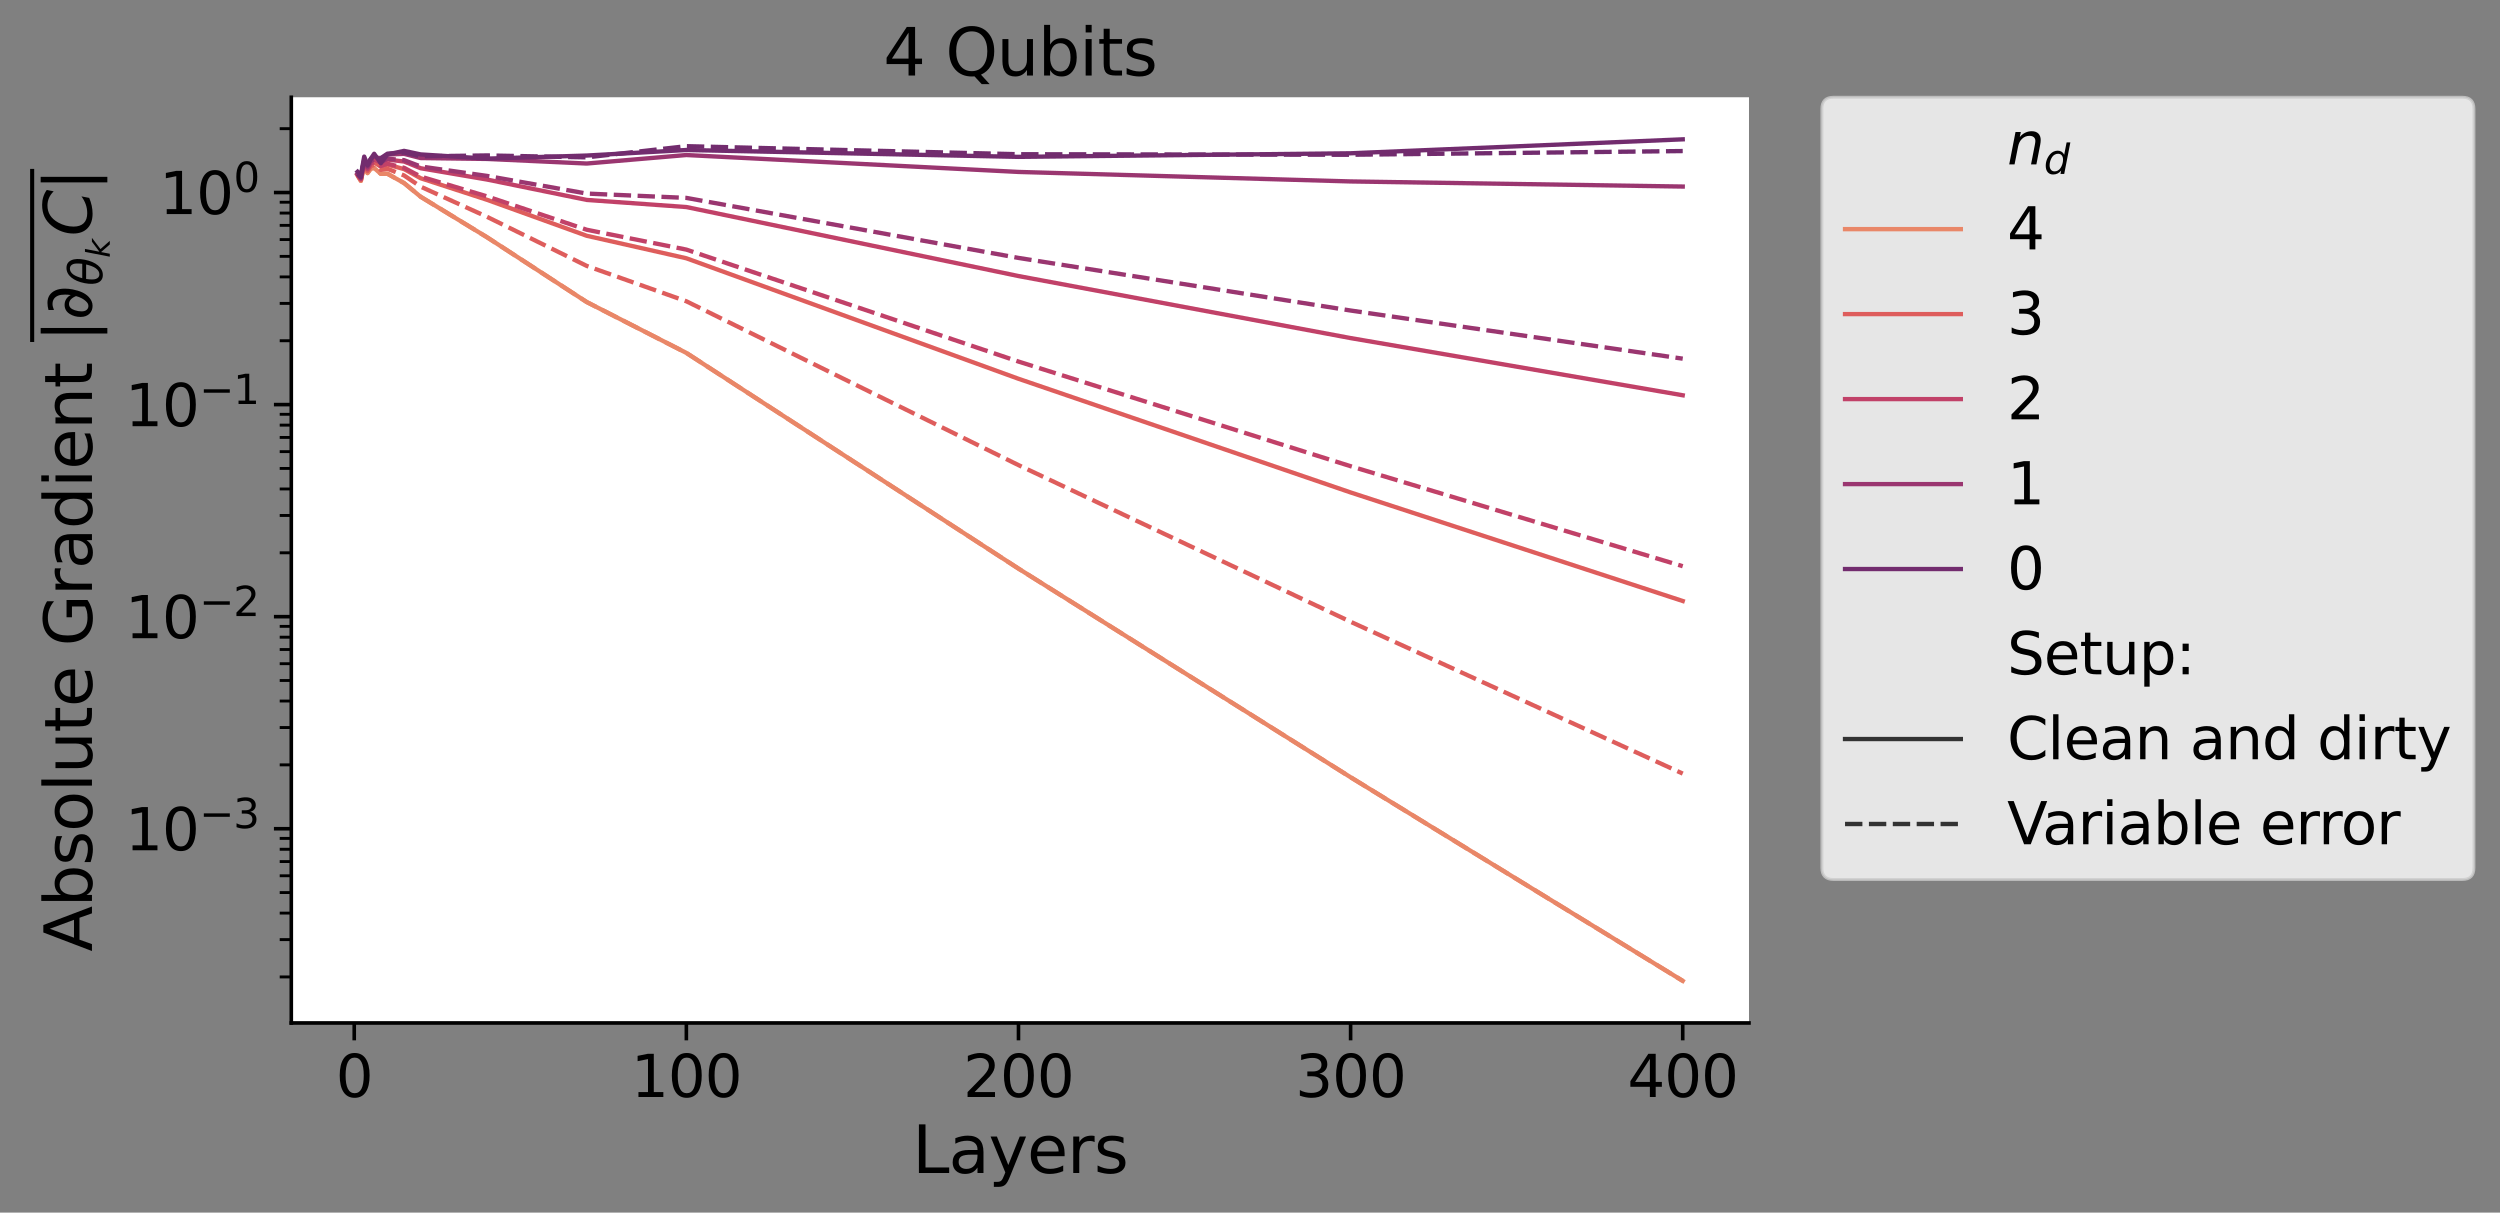 <?xml version="1.0" encoding="utf-8" standalone="no"?>
<!DOCTYPE svg PUBLIC "-//W3C//DTD SVG 1.1//EN"
  "http://www.w3.org/Graphics/SVG/1.1/DTD/svg11.dtd">
<svg height="335.103pt" version="1.1" viewBox="0 0 690.878 335.103" width="690.878pt" xmlns="http://www.w3.org/2000/svg" xmlns:xlink="http://www.w3.org/1999/xlink">
 <rect x="0" y="0" width="690.878" height="335.103" fill="#808080" stroke="none"/>
 <defs>
  <style type="text/css">*{stroke-linecap:butt;stroke-linejoin:round;}</style>
 </defs>
 <g id="figure_1">
  <g id="patch_1">
   <path d="M 0 335.103 
L 690.878 335.103 
L 690.878 0 
L 0 0 
z
" style="fill:none;"/>
  </g>
  <g id="axes_1">
   <g id="patch_2">
    <path d="M 80.5 282.697 
L 483.334 282.697 
L 483.334 26.877 
L 80.5 26.877 
z
" style="fill:#ffffff;"/>
   </g>
   <g id="matplotlib.axis_1">
    <g id="xtick_1">
     <g id="line2d_1">
      <defs>
       <path d="M 0 0 
L 0 4.8 
" id="m574ee5a15c" style="stroke:#000000;"/>
      </defs>
      <g>
       <use style="stroke:#000000;" x="97.893" xlink:href="#m574ee5a15c" y="282.697"/>
      </g>
     </g>
     <g id="text_1">
      <!-- 0 -->
      <g transform="translate(92.803 303.155)scale(0.16 -0.16)">
       <defs>
        <path d="M 2034 4250 
Q 1547 4250 1301 3770 
Q 1056 3291 1056 2328 
Q 1056 1369 1301 889 
Q 1547 409 2034 409 
Q 2525 409 2770 889 
Q 3016 1369 3016 2328 
Q 3016 3291 2770 3770 
Q 2525 4250 2034 4250 
z
M 2034 4750 
Q 2819 4750 3233 4129 
Q 3647 3509 3647 2328 
Q 3647 1150 3233 529 
Q 2819 -91 2034 -91 
Q 1250 -91 836 529 
Q 422 1150 422 2328 
Q 422 3509 836 4129 
Q 1250 4750 2034 4750 
z
" id="DejaVuSans-30" transform="scale(0.016)"/>
       </defs>
       <use xlink:href="#DejaVuSans-30"/>
      </g>
     </g>
    </g>
    <g id="xtick_2">
     <g id="line2d_2">
      <g>
       <use style="stroke:#000000;" x="189.675" xlink:href="#m574ee5a15c" y="282.697"/>
      </g>
     </g>
     <g id="text_2">
      <!-- 100 -->
      <g transform="translate(174.405 303.155)scale(0.16 -0.16)">
       <defs>
        <path d="M 794 531 
L 1825 531 
L 1825 4091 
L 703 3866 
L 703 4441 
L 1819 4666 
L 2450 4666 
L 2450 531 
L 3481 531 
L 3481 0 
L 794 0 
L 794 531 
z
" id="DejaVuSans-31" transform="scale(0.016)"/>
       </defs>
       <use xlink:href="#DejaVuSans-31"/>
       <use x="63.623" xlink:href="#DejaVuSans-30"/>
       <use x="127.246" xlink:href="#DejaVuSans-30"/>
      </g>
     </g>
    </g>
    <g id="xtick_3">
     <g id="line2d_3">
      <g>
       <use style="stroke:#000000;" x="281.458" xlink:href="#m574ee5a15c" y="282.697"/>
      </g>
     </g>
     <g id="text_3">
      <!-- 200 -->
      <g transform="translate(266.188 303.155)scale(0.16 -0.16)">
       <defs>
        <path d="M 1228 531 
L 3431 531 
L 3431 0 
L 469 0 
L 469 531 
Q 828 903 1448 1529 
Q 2069 2156 2228 2338 
Q 2531 2678 2651 2914 
Q 2772 3150 2772 3378 
Q 2772 3750 2511 3984 
Q 2250 4219 1831 4219 
Q 1534 4219 1204 4116 
Q 875 4013 500 3803 
L 500 4441 
Q 881 4594 1212 4672 
Q 1544 4750 1819 4750 
Q 2544 4750 2975 4387 
Q 3406 4025 3406 3419 
Q 3406 3131 3298 2873 
Q 3191 2616 2906 2266 
Q 2828 2175 2409 1742 
Q 1991 1309 1228 531 
z
" id="DejaVuSans-32" transform="scale(0.016)"/>
       </defs>
       <use xlink:href="#DejaVuSans-32"/>
       <use x="63.623" xlink:href="#DejaVuSans-30"/>
       <use x="127.246" xlink:href="#DejaVuSans-30"/>
      </g>
     </g>
    </g>
    <g id="xtick_4">
     <g id="line2d_4">
      <g>
       <use style="stroke:#000000;" x="373.241" xlink:href="#m574ee5a15c" y="282.697"/>
      </g>
     </g>
     <g id="text_4">
      <!-- 300 -->
      <g transform="translate(357.971 303.155)scale(0.16 -0.16)">
       <defs>
        <path d="M 2597 2516 
Q 3050 2419 3304 2112 
Q 3559 1806 3559 1356 
Q 3559 666 3084 287 
Q 2609 -91 1734 -91 
Q 1441 -91 1130 -33 
Q 819 25 488 141 
L 488 750 
Q 750 597 1062 519 
Q 1375 441 1716 441 
Q 2309 441 2620 675 
Q 2931 909 2931 1356 
Q 2931 1769 2642 2001 
Q 2353 2234 1838 2234 
L 1294 2234 
L 1294 2753 
L 1863 2753 
Q 2328 2753 2575 2939 
Q 2822 3125 2822 3475 
Q 2822 3834 2567 4026 
Q 2313 4219 1838 4219 
Q 1578 4219 1281 4162 
Q 984 4106 628 3988 
L 628 4550 
Q 988 4650 1302 4700 
Q 1616 4750 1894 4750 
Q 2613 4750 3031 4423 
Q 3450 4097 3450 3541 
Q 3450 3153 3228 2886 
Q 3006 2619 2597 2516 
z
" id="DejaVuSans-33" transform="scale(0.016)"/>
       </defs>
       <use xlink:href="#DejaVuSans-33"/>
       <use x="63.623" xlink:href="#DejaVuSans-30"/>
       <use x="127.246" xlink:href="#DejaVuSans-30"/>
      </g>
     </g>
    </g>
    <g id="xtick_5">
     <g id="line2d_5">
      <g>
       <use style="stroke:#000000;" x="465.023" xlink:href="#m574ee5a15c" y="282.697"/>
      </g>
     </g>
     <g id="text_5">
      <!-- 400 -->
      <g transform="translate(449.753 303.155)scale(0.16 -0.16)">
       <defs>
        <path d="M 2419 4116 
L 825 1625 
L 2419 1625 
L 2419 4116 
z
M 2253 4666 
L 3047 4666 
L 3047 1625 
L 3713 1625 
L 3713 1100 
L 3047 1100 
L 3047 0 
L 2419 0 
L 2419 1100 
L 313 1100 
L 313 1709 
L 2253 4666 
z
" id="DejaVuSans-34" transform="scale(0.016)"/>
       </defs>
       <use xlink:href="#DejaVuSans-34"/>
       <use x="63.623" xlink:href="#DejaVuSans-30"/>
       <use x="127.246" xlink:href="#DejaVuSans-30"/>
      </g>
     </g>
    </g>
    <g id="text_6">
     <!-- Layers -->
     <g transform="translate(252.134 324.159)scale(0.18 -0.18)">
      <defs>
       <path d="M 628 4666 
L 1259 4666 
L 1259 531 
L 3531 531 
L 3531 0 
L 628 0 
L 628 4666 
z
" id="DejaVuSans-4c" transform="scale(0.016)"/>
       <path d="M 2194 1759 
Q 1497 1759 1228 1600 
Q 959 1441 959 1056 
Q 959 750 1161 570 
Q 1363 391 1709 391 
Q 2188 391 2477 730 
Q 2766 1069 2766 1631 
L 2766 1759 
L 2194 1759 
z
M 3341 1997 
L 3341 0 
L 2766 0 
L 2766 531 
Q 2569 213 2275 61 
Q 1981 -91 1556 -91 
Q 1019 -91 701 211 
Q 384 513 384 1019 
Q 384 1609 779 1909 
Q 1175 2209 1959 2209 
L 2766 2209 
L 2766 2266 
Q 2766 2663 2505 2880 
Q 2244 3097 1772 3097 
Q 1472 3097 1187 3025 
Q 903 2953 641 2809 
L 641 3341 
Q 956 3463 1253 3523 
Q 1550 3584 1831 3584 
Q 2591 3584 2966 3190 
Q 3341 2797 3341 1997 
z
" id="DejaVuSans-61" transform="scale(0.016)"/>
       <path d="M 2059 -325 
Q 1816 -950 1584 -1140 
Q 1353 -1331 966 -1331 
L 506 -1331 
L 506 -850 
L 844 -850 
Q 1081 -850 1212 -737 
Q 1344 -625 1503 -206 
L 1606 56 
L 191 3500 
L 800 3500 
L 1894 763 
L 2988 3500 
L 3597 3500 
L 2059 -325 
z
" id="DejaVuSans-79" transform="scale(0.016)"/>
       <path d="M 3597 1894 
L 3597 1613 
L 953 1613 
Q 991 1019 1311 708 
Q 1631 397 2203 397 
Q 2534 397 2845 478 
Q 3156 559 3463 722 
L 3463 178 
Q 3153 47 2828 -22 
Q 2503 -91 2169 -91 
Q 1331 -91 842 396 
Q 353 884 353 1716 
Q 353 2575 817 3079 
Q 1281 3584 2069 3584 
Q 2775 3584 3186 3129 
Q 3597 2675 3597 1894 
z
M 3022 2063 
Q 3016 2534 2758 2815 
Q 2500 3097 2075 3097 
Q 1594 3097 1305 2825 
Q 1016 2553 972 2059 
L 3022 2063 
z
" id="DejaVuSans-65" transform="scale(0.016)"/>
       <path d="M 2631 2963 
Q 2534 3019 2420 3045 
Q 2306 3072 2169 3072 
Q 1681 3072 1420 2755 
Q 1159 2438 1159 1844 
L 1159 0 
L 581 0 
L 581 3500 
L 1159 3500 
L 1159 2956 
Q 1341 3275 1631 3429 
Q 1922 3584 2338 3584 
Q 2397 3584 2469 3576 
Q 2541 3569 2628 3553 
L 2631 2963 
z
" id="DejaVuSans-72" transform="scale(0.016)"/>
       <path d="M 2834 3397 
L 2834 2853 
Q 2591 2978 2328 3040 
Q 2066 3103 1784 3103 
Q 1356 3103 1142 2972 
Q 928 2841 928 2578 
Q 928 2378 1081 2264 
Q 1234 2150 1697 2047 
L 1894 2003 
Q 2506 1872 2764 1633 
Q 3022 1394 3022 966 
Q 3022 478 2636 193 
Q 2250 -91 1575 -91 
Q 1294 -91 989 -36 
Q 684 19 347 128 
L 347 722 
Q 666 556 975 473 
Q 1284 391 1588 391 
Q 1994 391 2212 530 
Q 2431 669 2431 922 
Q 2431 1156 2273 1281 
Q 2116 1406 1581 1522 
L 1381 1569 
Q 847 1681 609 1914 
Q 372 2147 372 2553 
Q 372 3047 722 3315 
Q 1072 3584 1716 3584 
Q 2034 3584 2315 3537 
Q 2597 3491 2834 3397 
z
" id="DejaVuSans-73" transform="scale(0.016)"/>
      </defs>
      <use xlink:href="#DejaVuSans-4c"/>
      <use x="55.713" xlink:href="#DejaVuSans-61"/>
      <use x="116.992" xlink:href="#DejaVuSans-79"/>
      <use x="176.172" xlink:href="#DejaVuSans-65"/>
      <use x="237.695" xlink:href="#DejaVuSans-72"/>
      <use x="278.809" xlink:href="#DejaVuSans-73"/>
     </g>
    </g>
   </g>
   <g id="matplotlib.axis_2">
    <g id="ytick_1">
     <g id="line2d_6">
      <defs>
       <path d="M 0 0 
L -4.8 0 
" id="mb0aed8f9c0" style="stroke:#000000;"/>
      </defs>
      <g>
       <use style="stroke:#000000;" x="80.5" xlink:href="#mb0aed8f9c0" y="229.015"/>
      </g>
     </g>
     <g id="text_7">
      <!-- $\mathdefault{10^{-3}}$ -->
      <g transform="translate(34.6 235.094)scale(0.16 -0.16)">
       <defs>
        <path d="M 678 2272 
L 4684 2272 
L 4684 1741 
L 678 1741 
L 678 2272 
z
" id="DejaVuSans-2212" transform="scale(0.016)"/>
       </defs>
       <use transform="translate(0 0.766)" xlink:href="#DejaVuSans-31"/>
       <use transform="translate(63.623 0.766)" xlink:href="#DejaVuSans-30"/>
       <use transform="translate(128.203 39.047)scale(0.7)" xlink:href="#DejaVuSans-2212"/>
       <use transform="translate(186.855 39.047)scale(0.7)" xlink:href="#DejaVuSans-33"/>
      </g>
     </g>
    </g>
    <g id="ytick_2">
     <g id="line2d_7">
      <g>
       <use style="stroke:#000000;" x="80.5" xlink:href="#mb0aed8f9c0" y="170.411"/>
      </g>
     </g>
     <g id="text_8">
      <!-- $\mathdefault{10^{-2}}$ -->
      <g transform="translate(34.6 176.49)scale(0.16 -0.16)">
       <use transform="translate(0 0.766)" xlink:href="#DejaVuSans-31"/>
       <use transform="translate(63.623 0.766)" xlink:href="#DejaVuSans-30"/>
       <use transform="translate(128.203 39.047)scale(0.7)" xlink:href="#DejaVuSans-2212"/>
       <use transform="translate(186.855 39.047)scale(0.7)" xlink:href="#DejaVuSans-32"/>
      </g>
     </g>
    </g>
    <g id="ytick_3">
     <g id="line2d_8">
      <g>
       <use style="stroke:#000000;" x="80.5" xlink:href="#mb0aed8f9c0" y="111.806"/>
      </g>
     </g>
     <g id="text_9">
      <!-- $\mathdefault{10^{-1}}$ -->
      <g transform="translate(34.6 117.885)scale(0.16 -0.16)">
       <use transform="translate(0 0.684)" xlink:href="#DejaVuSans-31"/>
       <use transform="translate(63.623 0.684)" xlink:href="#DejaVuSans-30"/>
       <use transform="translate(128.203 38.966)scale(0.7)" xlink:href="#DejaVuSans-2212"/>
       <use transform="translate(186.855 38.966)scale(0.7)" xlink:href="#DejaVuSans-31"/>
      </g>
     </g>
    </g>
    <g id="ytick_4">
     <g id="line2d_9">
      <g>
       <use style="stroke:#000000;" x="80.5" xlink:href="#mb0aed8f9c0" y="53.202"/>
      </g>
     </g>
     <g id="text_10">
      <!-- $\mathdefault{10^{0}}$ -->
      <g transform="translate(44.04 59.281)scale(0.16 -0.16)">
       <use transform="translate(0 0.766)" xlink:href="#DejaVuSans-31"/>
       <use transform="translate(63.623 0.766)" xlink:href="#DejaVuSans-30"/>
       <use transform="translate(128.203 39.047)scale(0.7)" xlink:href="#DejaVuSans-30"/>
      </g>
     </g>
    </g>
    <g id="ytick_5">
     <g id="line2d_10">
      <defs>
       <path d="M 0 0 
L -3.2 0 
" id="m03b9d17843" style="stroke:#000000;stroke-width:0.8;"/>
      </defs>
      <g>
       <use style="stroke:#000000;stroke-width:0.8;" x="80.5" xlink:href="#m03b9d17843" y="269.978"/>
      </g>
     </g>
    </g>
    <g id="ytick_6">
     <g id="line2d_11">
      <g>
       <use style="stroke:#000000;stroke-width:0.8;" x="80.5" xlink:href="#m03b9d17843" y="259.659"/>
      </g>
     </g>
    </g>
    <g id="ytick_7">
     <g id="line2d_12">
      <g>
       <use style="stroke:#000000;stroke-width:0.8;" x="80.5" xlink:href="#m03b9d17843" y="252.337"/>
      </g>
     </g>
    </g>
    <g id="ytick_8">
     <g id="line2d_13">
      <g>
       <use style="stroke:#000000;stroke-width:0.8;" x="80.5" xlink:href="#m03b9d17843" y="246.657"/>
      </g>
     </g>
    </g>
    <g id="ytick_9">
     <g id="line2d_14">
      <g>
       <use style="stroke:#000000;stroke-width:0.8;" x="80.5" xlink:href="#m03b9d17843" y="242.017"/>
      </g>
     </g>
    </g>
    <g id="ytick_10">
     <g id="line2d_15">
      <g>
       <use style="stroke:#000000;stroke-width:0.8;" x="80.5" xlink:href="#m03b9d17843" y="238.093"/>
      </g>
     </g>
    </g>
    <g id="ytick_11">
     <g id="line2d_16">
      <g>
       <use style="stroke:#000000;stroke-width:0.8;" x="80.5" xlink:href="#m03b9d17843" y="234.695"/>
      </g>
     </g>
    </g>
    <g id="ytick_12">
     <g id="line2d_17">
      <g>
       <use style="stroke:#000000;stroke-width:0.8;" x="80.5" xlink:href="#m03b9d17843" y="231.697"/>
      </g>
     </g>
    </g>
    <g id="ytick_13">
     <g id="line2d_18">
      <g>
       <use style="stroke:#000000;stroke-width:0.8;" x="80.5" xlink:href="#m03b9d17843" y="211.374"/>
      </g>
     </g>
    </g>
    <g id="ytick_14">
     <g id="line2d_19">
      <g>
       <use style="stroke:#000000;stroke-width:0.8;" x="80.5" xlink:href="#m03b9d17843" y="201.054"/>
      </g>
     </g>
    </g>
    <g id="ytick_15">
     <g id="line2d_20">
      <g>
       <use style="stroke:#000000;stroke-width:0.8;" x="80.5" xlink:href="#m03b9d17843" y="193.732"/>
      </g>
     </g>
    </g>
    <g id="ytick_16">
     <g id="line2d_21">
      <g>
       <use style="stroke:#000000;stroke-width:0.8;" x="80.5" xlink:href="#m03b9d17843" y="188.053"/>
      </g>
     </g>
    </g>
    <g id="ytick_17">
     <g id="line2d_22">
      <g>
       <use style="stroke:#000000;stroke-width:0.8;" x="80.5" xlink:href="#m03b9d17843" y="183.412"/>
      </g>
     </g>
    </g>
    <g id="ytick_18">
     <g id="line2d_23">
      <g>
       <use style="stroke:#000000;stroke-width:0.8;" x="80.5" xlink:href="#m03b9d17843" y="179.489"/>
      </g>
     </g>
    </g>
    <g id="ytick_19">
     <g id="line2d_24">
      <g>
       <use style="stroke:#000000;stroke-width:0.8;" x="80.5" xlink:href="#m03b9d17843" y="176.09"/>
      </g>
     </g>
    </g>
    <g id="ytick_20">
     <g id="line2d_25">
      <g>
       <use style="stroke:#000000;stroke-width:0.8;" x="80.5" xlink:href="#m03b9d17843" y="173.093"/>
      </g>
     </g>
    </g>
    <g id="ytick_21">
     <g id="line2d_26">
      <g>
       <use style="stroke:#000000;stroke-width:0.8;" x="80.5" xlink:href="#m03b9d17843" y="152.769"/>
      </g>
     </g>
    </g>
    <g id="ytick_22">
     <g id="line2d_27">
      <g>
       <use style="stroke:#000000;stroke-width:0.8;" x="80.5" xlink:href="#m03b9d17843" y="142.449"/>
      </g>
     </g>
    </g>
    <g id="ytick_23">
     <g id="line2d_28">
      <g>
       <use style="stroke:#000000;stroke-width:0.8;" x="80.5" xlink:href="#m03b9d17843" y="135.127"/>
      </g>
     </g>
    </g>
    <g id="ytick_24">
     <g id="line2d_29">
      <g>
       <use style="stroke:#000000;stroke-width:0.8;" x="80.5" xlink:href="#m03b9d17843" y="129.448"/>
      </g>
     </g>
    </g>
    <g id="ytick_25">
     <g id="line2d_30">
      <g>
       <use style="stroke:#000000;stroke-width:0.8;" x="80.5" xlink:href="#m03b9d17843" y="124.808"/>
      </g>
     </g>
    </g>
    <g id="ytick_26">
     <g id="line2d_31">
      <g>
       <use style="stroke:#000000;stroke-width:0.8;" x="80.5" xlink:href="#m03b9d17843" y="120.884"/>
      </g>
     </g>
    </g>
    <g id="ytick_27">
     <g id="line2d_32">
      <g>
       <use style="stroke:#000000;stroke-width:0.8;" x="80.5" xlink:href="#m03b9d17843" y="117.486"/>
      </g>
     </g>
    </g>
    <g id="ytick_28">
     <g id="line2d_33">
      <g>
       <use style="stroke:#000000;stroke-width:0.8;" x="80.5" xlink:href="#m03b9d17843" y="114.488"/>
      </g>
     </g>
    </g>
    <g id="ytick_29">
     <g id="line2d_34">
      <g>
       <use style="stroke:#000000;stroke-width:0.8;" x="80.5" xlink:href="#m03b9d17843" y="94.165"/>
      </g>
     </g>
    </g>
    <g id="ytick_30">
     <g id="line2d_35">
      <g>
       <use style="stroke:#000000;stroke-width:0.8;" x="80.5" xlink:href="#m03b9d17843" y="83.845"/>
      </g>
     </g>
    </g>
    <g id="ytick_31">
     <g id="line2d_36">
      <g>
       <use style="stroke:#000000;stroke-width:0.8;" x="80.5" xlink:href="#m03b9d17843" y="76.523"/>
      </g>
     </g>
    </g>
    <g id="ytick_32">
     <g id="line2d_37">
      <g>
       <use style="stroke:#000000;stroke-width:0.8;" x="80.5" xlink:href="#m03b9d17843" y="70.844"/>
      </g>
     </g>
    </g>
    <g id="ytick_33">
     <g id="line2d_38">
      <g>
       <use style="stroke:#000000;stroke-width:0.8;" x="80.5" xlink:href="#m03b9d17843" y="66.203"/>
      </g>
     </g>
    </g>
    <g id="ytick_34">
     <g id="line2d_39">
      <g>
       <use style="stroke:#000000;stroke-width:0.8;" x="80.5" xlink:href="#m03b9d17843" y="62.28"/>
      </g>
     </g>
    </g>
    <g id="ytick_35">
     <g id="line2d_40">
      <g>
       <use style="stroke:#000000;stroke-width:0.8;" x="80.5" xlink:href="#m03b9d17843" y="58.881"/>
      </g>
     </g>
    </g>
    <g id="ytick_36">
     <g id="line2d_41">
      <g>
       <use style="stroke:#000000;stroke-width:0.8;" x="80.5" xlink:href="#m03b9d17843" y="55.883"/>
      </g>
     </g>
    </g>
    <g id="ytick_37">
     <g id="line2d_42">
      <g>
       <use style="stroke:#000000;stroke-width:0.8;" x="80.5" xlink:href="#m03b9d17843" y="35.56"/>
      </g>
     </g>
    </g>
    <g id="text_11">
     <!-- Absolute Gradient $\overline{\left |\partial_{\theta_k} C\right |}$ -->
     <g transform="translate(25.56 262.967)rotate(-90)scale(0.18 -0.18)">
      <defs>
       <path d="M 2188 4044 
L 1331 1722 
L 3047 1722 
L 2188 4044 
z
M 1831 4666 
L 2547 4666 
L 4325 0 
L 3669 0 
L 3244 1197 
L 1141 1197 
L 716 0 
L 50 0 
L 1831 4666 
z
" id="DejaVuSans-41" transform="scale(0.016)"/>
       <path d="M 3116 1747 
Q 3116 2381 2855 2742 
Q 2594 3103 2138 3103 
Q 1681 3103 1420 2742 
Q 1159 2381 1159 1747 
Q 1159 1113 1420 752 
Q 1681 391 2138 391 
Q 2594 391 2855 752 
Q 3116 1113 3116 1747 
z
M 1159 2969 
Q 1341 3281 1617 3432 
Q 1894 3584 2278 3584 
Q 2916 3584 3314 3078 
Q 3713 2572 3713 1747 
Q 3713 922 3314 415 
Q 2916 -91 2278 -91 
Q 1894 -91 1617 61 
Q 1341 213 1159 525 
L 1159 0 
L 581 0 
L 581 4863 
L 1159 4863 
L 1159 2969 
z
" id="DejaVuSans-62" transform="scale(0.016)"/>
       <path d="M 1959 3097 
Q 1497 3097 1228 2736 
Q 959 2375 959 1747 
Q 959 1119 1226 758 
Q 1494 397 1959 397 
Q 2419 397 2687 759 
Q 2956 1122 2956 1747 
Q 2956 2369 2687 2733 
Q 2419 3097 1959 3097 
z
M 1959 3584 
Q 2709 3584 3137 3096 
Q 3566 2609 3566 1747 
Q 3566 888 3137 398 
Q 2709 -91 1959 -91 
Q 1206 -91 779 398 
Q 353 888 353 1747 
Q 353 2609 779 3096 
Q 1206 3584 1959 3584 
z
" id="DejaVuSans-6f" transform="scale(0.016)"/>
       <path d="M 603 4863 
L 1178 4863 
L 1178 0 
L 603 0 
L 603 4863 
z
" id="DejaVuSans-6c" transform="scale(0.016)"/>
       <path d="M 544 1381 
L 544 3500 
L 1119 3500 
L 1119 1403 
Q 1119 906 1312 657 
Q 1506 409 1894 409 
Q 2359 409 2629 706 
Q 2900 1003 2900 1516 
L 2900 3500 
L 3475 3500 
L 3475 0 
L 2900 0 
L 2900 538 
Q 2691 219 2414 64 
Q 2138 -91 1772 -91 
Q 1169 -91 856 284 
Q 544 659 544 1381 
z
M 1991 3584 
L 1991 3584 
z
" id="DejaVuSans-75" transform="scale(0.016)"/>
       <path d="M 1172 4494 
L 1172 3500 
L 2356 3500 
L 2356 3053 
L 1172 3053 
L 1172 1153 
Q 1172 725 1289 603 
Q 1406 481 1766 481 
L 2356 481 
L 2356 0 
L 1766 0 
Q 1100 0 847 248 
Q 594 497 594 1153 
L 594 3053 
L 172 3053 
L 172 3500 
L 594 3500 
L 594 4494 
L 1172 4494 
z
" id="DejaVuSans-74" transform="scale(0.016)"/>
       <path id="DejaVuSans-20" transform="scale(0.016)"/>
       <path d="M 3809 666 
L 3809 1919 
L 2778 1919 
L 2778 2438 
L 4434 2438 
L 4434 434 
Q 4069 175 3628 42 
Q 3188 -91 2688 -91 
Q 1594 -91 976 548 
Q 359 1188 359 2328 
Q 359 3472 976 4111 
Q 1594 4750 2688 4750 
Q 3144 4750 3555 4637 
Q 3966 4525 4313 4306 
L 4313 3634 
Q 3963 3931 3569 4081 
Q 3175 4231 2741 4231 
Q 1884 4231 1454 3753 
Q 1025 3275 1025 2328 
Q 1025 1384 1454 906 
Q 1884 428 2741 428 
Q 3075 428 3337 486 
Q 3600 544 3809 666 
z
" id="DejaVuSans-47" transform="scale(0.016)"/>
       <path d="M 2906 2969 
L 2906 4863 
L 3481 4863 
L 3481 0 
L 2906 0 
L 2906 525 
Q 2725 213 2448 61 
Q 2172 -91 1784 -91 
Q 1150 -91 751 415 
Q 353 922 353 1747 
Q 353 2572 751 3078 
Q 1150 3584 1784 3584 
Q 2172 3584 2448 3432 
Q 2725 3281 2906 2969 
z
M 947 1747 
Q 947 1113 1208 752 
Q 1469 391 1925 391 
Q 2381 391 2643 752 
Q 2906 1113 2906 1747 
Q 2906 2381 2643 2742 
Q 2381 3103 1925 3103 
Q 1469 3103 1208 2742 
Q 947 2381 947 1747 
z
" id="DejaVuSans-64" transform="scale(0.016)"/>
       <path d="M 603 3500 
L 1178 3500 
L 1178 0 
L 603 0 
L 603 3500 
z
M 603 4863 
L 1178 4863 
L 1178 4134 
L 603 4134 
L 603 4863 
z
" id="DejaVuSans-69" transform="scale(0.016)"/>
       <path d="M 3513 2113 
L 3513 0 
L 2938 0 
L 2938 2094 
Q 2938 2591 2744 2837 
Q 2550 3084 2163 3084 
Q 1697 3084 1428 2787 
Q 1159 2491 1159 1978 
L 1159 0 
L 581 0 
L 581 3500 
L 1159 3500 
L 1159 2956 
Q 1366 3272 1645 3428 
Q 1925 3584 2291 3584 
Q 2894 3584 3203 3211 
Q 3513 2838 3513 2113 
z
" id="DejaVuSans-6e" transform="scale(0.016)"/>
       <path d="M 1344 4891 
L 1344 -1509 
L 813 -1509 
L 813 4891 
L 1344 4891 
z
" id="DejaVuSans-7c" transform="scale(0.016)"/>
       <path d="M 1366 -91 
Q 925 -91 638 175 
Q 297 491 297 1063 
Q 297 1656 597 2119 
Q 906 2594 1463 2594 
Q 1828 2594 2116 2366 
Q 2284 2231 2400 2006 
Q 2441 2259 2441 2547 
Q 2441 2969 2341 3213 
Q 2119 3753 1531 3753 
Q 1309 3753 966 3616 
L 966 4141 
Q 1328 4238 1653 4238 
Q 2491 4238 2847 3469 
Q 3013 3106 3013 2566 
Q 3013 2213 2934 1803 
Q 2738 778 2228 291 
Q 1828 -91 1366 -91 
z
M 831 969 
Q 831 656 969 488 
Q 1116 309 1341 309 
Q 1541 309 1700 450 
Q 1925 644 2091 959 
Q 2228 1219 2297 1497 
Q 2019 2169 1538 2169 
Q 1125 2169 944 1625 
Q 831 1288 831 969 
z
" id="DejaVuSans-2202" transform="scale(0.016)"/>
       <path d="M 2913 2219 
L 925 2219 
Q 791 1284 928 888 
Q 1100 400 1566 400 
Q 2034 400 2391 891 
Q 2703 1322 2913 2219 
z
M 3009 2750 
Q 3094 3638 2984 3950 
Q 2813 4444 2353 4444 
Q 1875 4444 1525 3956 
Q 1250 3563 1034 2750 
L 3009 2750 
z
M 2444 4913 
Q 3194 4913 3494 4250 
Q 3794 3591 3566 2422 
Q 3341 1256 2781 594 
Q 2225 -72 1475 -72 
Q 722 -72 425 594 
Q 128 1256 353 2422 
Q 581 3591 1134 4250 
Q 1691 4913 2444 4913 
z
" id="DejaVuSans-Oblique-3b8" transform="scale(0.016)"/>
       <path d="M 1172 4863 
L 1747 4863 
L 1197 2028 
L 3169 3500 
L 3916 3500 
L 1716 1825 
L 3322 0 
L 2625 0 
L 1131 1709 
L 800 0 
L 225 0 
L 1172 4863 
z
" id="DejaVuSans-Oblique-6b" transform="scale(0.016)"/>
       <path d="M 4447 4306 
L 4319 3641 
Q 4019 3944 3683 4091 
Q 3347 4238 2956 4238 
Q 2422 4238 2017 3981 
Q 1613 3725 1319 3200 
Q 1131 2863 1032 2486 
Q 934 2109 934 1728 
Q 934 1091 1264 756 
Q 1594 422 2222 422 
Q 2656 422 3056 561 
Q 3456 700 3834 978 
L 3688 231 
Q 3316 72 2936 -9 
Q 2556 -91 2175 -91 
Q 1278 -91 773 396 
Q 269 884 269 1753 
Q 269 2309 461 2846 
Q 653 3384 1013 3828 
Q 1394 4300 1883 4525 
Q 2372 4750 3022 4750 
Q 3422 4750 3780 4639 
Q 4138 4528 4447 4306 
z
" id="DejaVuSans-Oblique-43" transform="scale(0.016)"/>
      </defs>
      <use transform="translate(0 0.828)" xlink:href="#DejaVuSans-41"/>
      <use transform="translate(68.408 0.828)" xlink:href="#DejaVuSans-62"/>
      <use transform="translate(131.885 0.828)" xlink:href="#DejaVuSans-73"/>
      <use transform="translate(183.984 0.828)" xlink:href="#DejaVuSans-6f"/>
      <use transform="translate(245.166 0.828)" xlink:href="#DejaVuSans-6c"/>
      <use transform="translate(272.949 0.828)" xlink:href="#DejaVuSans-75"/>
      <use transform="translate(336.328 0.828)" xlink:href="#DejaVuSans-74"/>
      <use transform="translate(375.537 0.828)" xlink:href="#DejaVuSans-65"/>
      <use transform="translate(437.061 0.828)" xlink:href="#DejaVuSans-20"/>
      <use transform="translate(468.848 0.828)" xlink:href="#DejaVuSans-47"/>
      <use transform="translate(546.338 0.828)" xlink:href="#DejaVuSans-72"/>
      <use transform="translate(587.451 0.828)" xlink:href="#DejaVuSans-61"/>
      <use transform="translate(648.73 0.828)" xlink:href="#DejaVuSans-64"/>
      <use transform="translate(712.207 0.828)" xlink:href="#DejaVuSans-69"/>
      <use transform="translate(739.99 0.828)" xlink:href="#DejaVuSans-65"/>
      <use transform="translate(801.514 0.828)" xlink:href="#DejaVuSans-6e"/>
      <use transform="translate(864.893 0.828)" xlink:href="#DejaVuSans-74"/>
      <use transform="translate(904.102 0.828)" xlink:href="#DejaVuSans-20"/>
      <use transform="translate(935.889 1.328)" xlink:href="#DejaVuSans-7c"/>
      <use transform="translate(969.58 1.328)" xlink:href="#DejaVuSans-2202"/>
      <use transform="translate(1022.246 -15.078)scale(0.7)" xlink:href="#DejaVuSans-Oblique-3b8"/>
      <use transform="translate(1065.073 -26.562)scale(0.49)" xlink:href="#DejaVuSans-Oblique-6b"/>
      <use transform="translate(1098.098 1.328)" xlink:href="#DejaVuSans-Oblique-43"/>
      <use transform="translate(1167.922 1.328)" xlink:href="#DejaVuSans-7c"/>
      <path d="M 935.889 89.5 
L 935.889 95.75 
L 1201.613 95.75 
L 1201.613 89.5 
L 935.889 89.5 
z
"/>
     </g>
    </g>
   </g>
   <g id="line2d_43">
    <path clip-path="url(#peef71714ee)" d="M 98.811 48.496 
L 99.728 49.982 
L 100.646 45.498 
L 101.564 47.824 
L 102.482 46.566 
L 103.4 46.427 
L 105.235 48.039 
L 107.071 48.02 
L 111.66 50.588 
L 116.249 54.377 
L 134.606 65.582 
L 162.141 83.472 
L 189.675 97.53 
L 281.458 157.137 
L 373.241 214.8 
L 465.023 271.069 
" style="fill:none;stroke:#e98768;stroke-linecap:square;stroke-width:1.2;"/>
   </g>
   <g id="line2d_44">
    <path clip-path="url(#peef71714ee)" d="M 98.811 48.496 
L 99.728 49.982 
L 100.646 45.498 
L 101.564 47.824 
L 102.482 46.566 
L 103.4 46.427 
L 105.235 48.039 
L 107.071 48.02 
L 111.66 50.588 
L 116.249 54.377 
L 134.606 65.582 
L 162.141 83.472 
L 189.675 97.53 
L 281.458 157.137 
L 373.241 214.8 
L 465.023 271.069 
" style="fill:none;stroke:#e98768;stroke-dasharray:4.8,1.8;stroke-dashoffset:0;stroke-width:1.2;"/>
   </g>
   <g id="line2d_45">
    <path clip-path="url(#peef71714ee)" d="M 98.811 48.293 
L 99.728 49.526 
L 100.646 44.777 
L 101.564 46.875 
L 102.482 45.329 
L 103.4 44.913 
L 105.235 46.051 
L 107.071 45.477 
L 111.66 46.727 
L 116.249 49.256 
L 134.606 55.224 
L 162.141 65.16 
L 189.675 71.378 
L 281.458 104.676 
L 373.241 136.089 
L 465.023 166.089 
" style="fill:none;stroke:#de5d5c;stroke-linecap:square;stroke-width:1.2;"/>
   </g>
   <g id="line2d_46">
    <path clip-path="url(#peef71714ee)" d="M 98.811 48.384 
L 99.728 49.733 
L 100.646 45.105 
L 101.564 47.308 
L 102.482 45.892 
L 103.4 45.601 
L 105.235 46.958 
L 107.071 46.634 
L 111.66 48.48 
L 116.249 51.587 
L 134.606 59.929 
L 162.141 73.484 
L 189.675 83.257 
L 281.458 128.532 
L 373.241 171.826 
L 465.023 213.784 
" style="fill:none;stroke:#de5d5c;stroke-dasharray:4.8,1.8;stroke-dashoffset:0;stroke-width:1.2;"/>
   </g>
   <g id="line2d_47">
    <path clip-path="url(#peef71714ee)" d="M 98.811 48.175 
L 99.728 49.275 
L 100.646 44.387 
L 101.564 46.362 
L 102.482 44.66 
L 103.4 44.095 
L 105.235 44.98 
L 107.071 44.101 
L 111.66 44.636 
L 116.249 46.49 
L 134.606 49.62 
L 162.141 55.25 
L 189.675 57.218 
L 281.458 76.287 
L 373.241 93.432 
L 465.023 109.236 
" style="fill:none;stroke:#c14168;stroke-linecap:square;stroke-width:1.2;"/>
   </g>
   <g id="line2d_48">
    <path clip-path="url(#peef71714ee)" d="M 98.811 48.273 
L 99.728 49.484 
L 100.646 44.712 
L 101.564 46.792 
L 102.482 45.218 
L 103.4 44.774 
L 105.235 45.876 
L 107.071 45.247 
L 111.66 46.372 
L 116.249 48.796 
L 134.606 54.274 
L 162.141 63.492 
L 189.675 68.979 
L 281.458 99.916 
L 373.241 128.837 
L 465.023 156.475 
" style="fill:none;stroke:#c14168;stroke-dasharray:4.8,1.8;stroke-dashoffset:0;stroke-width:1.2;"/>
   </g>
   <g id="line2d_49">
    <path clip-path="url(#peef71714ee)" d="M 98.811 48.07 
L 99.728 49.03 
L 100.646 43.992 
L 101.564 45.844 
L 102.482 43.981 
L 103.4 43.261 
L 105.235 43.891 
L 107.071 42.704 
L 111.66 42.515 
L 116.249 43.68 
L 134.606 43.923 
L 162.141 45.192 
L 189.675 42.842 
L 281.458 47.514 
L 373.241 50.141 
L 465.023 51.554 
" style="fill:none;stroke:#9a3670;stroke-linecap:square;stroke-width:1.2;"/>
   </g>
   <g id="line2d_50">
    <path clip-path="url(#peef71714ee)" d="M 98.811 48.161 
L 99.728 49.235 
L 100.646 44.319 
L 101.564 46.275 
L 102.482 44.543 
L 103.4 43.947 
L 105.235 44.794 
L 107.071 43.859 
L 111.66 44.263 
L 116.249 46.003 
L 134.606 48.616 
L 162.141 53.492 
L 189.675 54.689 
L 281.458 71.276 
L 373.241 85.813 
L 465.023 99.12 
" style="fill:none;stroke:#9a3670;stroke-dasharray:4.8,1.8;stroke-dashoffset:0;stroke-width:1.2;"/>
   </g>
   <g id="line2d_51">
    <path clip-path="url(#peef71714ee)" d="M 98.811 47.468 
L 99.728 48.47 
L 100.646 43.279 
L 101.564 45.577 
L 102.482 43.856 
L 103.4 42.498 
L 105.235 45.115 
L 107.071 42.676 
L 111.66 41.695 
L 116.249 42.671 
L 134.606 43.839 
L 162.141 42.985 
L 189.675 41.453 
L 281.458 43.349 
L 373.241 42.362 
L 465.023 38.505 
" style="fill:none;stroke:#722c6e;stroke-linecap:square;stroke-width:1.2;"/>
   </g>
   <g id="line2d_52">
    <path clip-path="url(#peef71714ee)" d="M 98.811 48.05 
L 99.728 48.987 
L 100.646 43.926 
L 101.564 45.759 
L 102.482 43.867 
L 103.4 43.119 
L 105.235 43.712 
L 107.071 42.468 
L 111.66 42.153 
L 116.249 43.208 
L 134.606 42.954 
L 162.141 43.488 
L 189.675 40.395 
L 281.458 42.621 
L 373.241 42.768 
L 465.023 41.743 
" style="fill:none;stroke:#722c6e;stroke-dasharray:4.8,1.8;stroke-dashoffset:0;stroke-width:1.2;"/>
   </g>
   <g id="line2d_53"/>
   <g id="line2d_54"/>
   <g id="line2d_55"/>
   <g id="line2d_56"/>
   <g id="line2d_57"/>
   <g id="line2d_58"/>
   <g id="line2d_59"/>
   <g id="patch_3">
    <path d="M 80.5 282.697 
L 80.5 26.877 
" style="fill:none;stroke:#000000;stroke-linecap:square;stroke-linejoin:miter;"/>
   </g>
   <g id="patch_4">
    <path d="M 80.5 282.697 
L 483.334 282.697 
" style="fill:none;stroke:#000000;stroke-linecap:square;stroke-linejoin:miter;"/>
   </g>
   <g id="text_12">
    <!-- 4 Qubits -->
    <g transform="translate(244.111 20.877)scale(0.18 -0.18)">
     <defs>
      <path d="M 2522 4238 
Q 1834 4238 1429 3725 
Q 1025 3213 1025 2328 
Q 1025 1447 1429 934 
Q 1834 422 2522 422 
Q 3209 422 3611 934 
Q 4013 1447 4013 2328 
Q 4013 3213 3611 3725 
Q 3209 4238 2522 4238 
z
M 3406 84 
L 4238 -825 
L 3475 -825 
L 2784 -78 
Q 2681 -84 2626 -87 
Q 2572 -91 2522 -91 
Q 1538 -91 948 567 
Q 359 1225 359 2328 
Q 359 3434 948 4092 
Q 1538 4750 2522 4750 
Q 3503 4750 4090 4092 
Q 4678 3434 4678 2328 
Q 4678 1516 4351 937 
Q 4025 359 3406 84 
z
" id="DejaVuSans-51" transform="scale(0.016)"/>
     </defs>
     <use xlink:href="#DejaVuSans-34"/>
     <use x="63.623" xlink:href="#DejaVuSans-20"/>
     <use x="95.41" xlink:href="#DejaVuSans-51"/>
     <use x="174.121" xlink:href="#DejaVuSans-75"/>
     <use x="237.5" xlink:href="#DejaVuSans-62"/>
     <use x="300.977" xlink:href="#DejaVuSans-69"/>
     <use x="328.76" xlink:href="#DejaVuSans-74"/>
     <use x="367.969" xlink:href="#DejaVuSans-73"/>
    </g>
   </g>
   <g id="legend_1">
    <g id="patch_5">
     <path d="M 506.676 243.042 
L 680.478 243.042 
Q 683.678 243.042 683.678 239.842 
L 683.678 30.077 
Q 683.678 26.877 680.478 26.877 
L 506.676 26.877 
Q 503.476 26.877 503.476 30.077 
L 503.476 239.842 
Q 503.476 243.042 506.676 243.042 
z
" style="fill:#ffffff;opacity:0.8;stroke:#cccccc;stroke-linejoin:miter;stroke-width:0.8;"/>
    </g>
    <g id="text_13">
     <!-- $n_d$ -->
     <g transform="translate(554.676 45.435)scale(0.16 -0.16)">
      <defs>
       <path d="M 3566 2113 
L 3156 0 
L 2578 0 
L 2988 2091 
Q 3016 2238 3031 2350 
Q 3047 2463 3047 2528 
Q 3047 2791 2881 2937 
Q 2716 3084 2419 3084 
Q 1956 3084 1622 2776 
Q 1288 2469 1184 1941 
L 800 0 
L 225 0 
L 903 3500 
L 1478 3500 
L 1363 2950 
Q 1603 3253 1940 3418 
Q 2278 3584 2650 3584 
Q 3113 3584 3367 3334 
Q 3622 3084 3622 2631 
Q 3622 2519 3608 2391 
Q 3594 2263 3566 2113 
z
" id="DejaVuSans-Oblique-6e" transform="scale(0.016)"/>
       <path d="M 2675 525 
Q 2444 222 2128 65 
Q 1813 -91 1428 -91 
Q 903 -91 598 267 
Q 294 625 294 1247 
Q 294 1766 478 2236 
Q 663 2706 1013 3078 
Q 1244 3325 1534 3454 
Q 1825 3584 2144 3584 
Q 2481 3584 2739 3421 
Q 2997 3259 3138 2956 
L 3513 4863 
L 4091 4863 
L 3144 0 
L 2566 0 
L 2675 525 
z
M 891 1350 
Q 891 897 1095 644 
Q 1300 391 1663 391 
Q 1931 391 2161 520 
Q 2391 650 2566 903 
Q 2750 1166 2856 1509 
Q 2963 1853 2963 2188 
Q 2963 2622 2758 2865 
Q 2553 3109 2194 3109 
Q 1922 3109 1687 2981 
Q 1453 2853 1288 2613 
Q 1106 2353 998 2009 
Q 891 1666 891 1350 
z
" id="DejaVuSans-Oblique-64" transform="scale(0.016)"/>
      </defs>
      <use xlink:href="#DejaVuSans-Oblique-6e"/>
      <use transform="translate(63.379 -16.406)scale(0.7)" xlink:href="#DejaVuSans-Oblique-64"/>
     </g>
    </g>
    <g id="line2d_60">
     <path d="M 509.876 63.32 
L 541.876 63.32 
" style="fill:none;stroke:#e98768;stroke-linecap:square;stroke-width:1.2;"/>
    </g>
    <g id="line2d_61"/>
    <g id="text_14">
     <!-- 4 -->
     <g transform="translate(554.676 68.92)scale(0.16 -0.16)">
      <use xlink:href="#DejaVuSans-34"/>
     </g>
    </g>
    <g id="line2d_62">
     <path d="M 509.876 86.805 
L 541.876 86.805 
" style="fill:none;stroke:#de5d5c;stroke-linecap:square;stroke-width:1.2;"/>
    </g>
    <g id="line2d_63"/>
    <g id="text_15">
     <!-- 3 -->
     <g transform="translate(554.676 92.405)scale(0.16 -0.16)">
      <use xlink:href="#DejaVuSans-33"/>
     </g>
    </g>
    <g id="line2d_64">
     <path d="M 509.876 110.29 
L 541.876 110.29 
" style="fill:none;stroke:#c14168;stroke-linecap:square;stroke-width:1.2;"/>
    </g>
    <g id="line2d_65"/>
    <g id="text_16">
     <!-- 2 -->
     <g transform="translate(554.676 115.89)scale(0.16 -0.16)">
      <use xlink:href="#DejaVuSans-32"/>
     </g>
    </g>
    <g id="line2d_66">
     <path d="M 509.876 133.775 
L 541.876 133.775 
" style="fill:none;stroke:#9a3670;stroke-linecap:square;stroke-width:1.2;"/>
    </g>
    <g id="line2d_67"/>
    <g id="text_17">
     <!-- 1 -->
     <g transform="translate(554.676 139.375)scale(0.16 -0.16)">
      <use xlink:href="#DejaVuSans-31"/>
     </g>
    </g>
    <g id="line2d_68">
     <path d="M 509.876 157.26 
L 541.876 157.26 
" style="fill:none;stroke:#722c6e;stroke-linecap:square;stroke-width:1.2;"/>
    </g>
    <g id="line2d_69"/>
    <g id="text_18">
     <!-- 0 -->
     <g transform="translate(554.676 162.86)scale(0.16 -0.16)">
      <use xlink:href="#DejaVuSans-30"/>
     </g>
    </g>
    <g id="text_19">
     <!-- Setup: -->
     <g transform="translate(554.676 186.345)scale(0.16 -0.16)">
      <defs>
       <path d="M 3425 4513 
L 3425 3897 
Q 3066 4069 2747 4153 
Q 2428 4238 2131 4238 
Q 1616 4238 1336 4038 
Q 1056 3838 1056 3469 
Q 1056 3159 1242 3001 
Q 1428 2844 1947 2747 
L 2328 2669 
Q 3034 2534 3370 2195 
Q 3706 1856 3706 1288 
Q 3706 609 3251 259 
Q 2797 -91 1919 -91 
Q 1588 -91 1214 -16 
Q 841 59 441 206 
L 441 856 
Q 825 641 1194 531 
Q 1563 422 1919 422 
Q 2459 422 2753 634 
Q 3047 847 3047 1241 
Q 3047 1584 2836 1778 
Q 2625 1972 2144 2069 
L 1759 2144 
Q 1053 2284 737 2584 
Q 422 2884 422 3419 
Q 422 4038 858 4394 
Q 1294 4750 2059 4750 
Q 2388 4750 2728 4690 
Q 3069 4631 3425 4513 
z
" id="DejaVuSans-53" transform="scale(0.016)"/>
       <path d="M 1159 525 
L 1159 -1331 
L 581 -1331 
L 581 3500 
L 1159 3500 
L 1159 2969 
Q 1341 3281 1617 3432 
Q 1894 3584 2278 3584 
Q 2916 3584 3314 3078 
Q 3713 2572 3713 1747 
Q 3713 922 3314 415 
Q 2916 -91 2278 -91 
Q 1894 -91 1617 61 
Q 1341 213 1159 525 
z
M 3116 1747 
Q 3116 2381 2855 2742 
Q 2594 3103 2138 3103 
Q 1681 3103 1420 2742 
Q 1159 2381 1159 1747 
Q 1159 1113 1420 752 
Q 1681 391 2138 391 
Q 2594 391 2855 752 
Q 3116 1113 3116 1747 
z
" id="DejaVuSans-70" transform="scale(0.016)"/>
       <path d="M 750 794 
L 1409 794 
L 1409 0 
L 750 0 
L 750 794 
z
M 750 3309 
L 1409 3309 
L 1409 2516 
L 750 2516 
L 750 3309 
z
" id="DejaVuSans-3a" transform="scale(0.016)"/>
      </defs>
      <use xlink:href="#DejaVuSans-53"/>
      <use x="63.477" xlink:href="#DejaVuSans-65"/>
      <use x="125" xlink:href="#DejaVuSans-74"/>
      <use x="164.209" xlink:href="#DejaVuSans-75"/>
      <use x="227.588" xlink:href="#DejaVuSans-70"/>
      <use x="291.064" xlink:href="#DejaVuSans-3a"/>
     </g>
    </g>
    <g id="line2d_70">
     <path d="M 509.876 204.23 
L 541.876 204.23 
" style="fill:none;stroke:#333333;stroke-linecap:square;stroke-width:1.2;"/>
    </g>
    <g id="line2d_71"/>
    <g id="text_20">
     <!-- Clean and dirty -->
     <g transform="translate(554.676 209.83)scale(0.16 -0.16)">
      <defs>
       <path d="M 4122 4306 
L 4122 3641 
Q 3803 3938 3442 4084 
Q 3081 4231 2675 4231 
Q 1875 4231 1450 3742 
Q 1025 3253 1025 2328 
Q 1025 1406 1450 917 
Q 1875 428 2675 428 
Q 3081 428 3442 575 
Q 3803 722 4122 1019 
L 4122 359 
Q 3791 134 3420 21 
Q 3050 -91 2638 -91 
Q 1578 -91 968 557 
Q 359 1206 359 2328 
Q 359 3453 968 4101 
Q 1578 4750 2638 4750 
Q 3056 4750 3426 4639 
Q 3797 4528 4122 4306 
z
" id="DejaVuSans-43" transform="scale(0.016)"/>
      </defs>
      <use xlink:href="#DejaVuSans-43"/>
      <use x="69.824" xlink:href="#DejaVuSans-6c"/>
      <use x="97.607" xlink:href="#DejaVuSans-65"/>
      <use x="159.131" xlink:href="#DejaVuSans-61"/>
      <use x="220.41" xlink:href="#DejaVuSans-6e"/>
      <use x="283.789" xlink:href="#DejaVuSans-20"/>
      <use x="315.576" xlink:href="#DejaVuSans-61"/>
      <use x="376.855" xlink:href="#DejaVuSans-6e"/>
      <use x="440.234" xlink:href="#DejaVuSans-64"/>
      <use x="503.711" xlink:href="#DejaVuSans-20"/>
      <use x="535.498" xlink:href="#DejaVuSans-64"/>
      <use x="598.975" xlink:href="#DejaVuSans-69"/>
      <use x="626.758" xlink:href="#DejaVuSans-72"/>
      <use x="667.871" xlink:href="#DejaVuSans-74"/>
      <use x="707.08" xlink:href="#DejaVuSans-79"/>
     </g>
    </g>
    <g id="line2d_72">
     <path d="M 509.876 227.715 
L 541.876 227.715 
" style="fill:none;stroke:#333333;stroke-dasharray:4.8,1.8;stroke-dashoffset:0;stroke-width:1.2;"/>
    </g>
    <g id="line2d_73"/>
    <g id="text_21">
     <!-- Variable error -->
     <g transform="translate(554.676 233.315)scale(0.16 -0.16)">
      <defs>
       <path d="M 1831 0 
L 50 4666 
L 709 4666 
L 2188 738 
L 3669 4666 
L 4325 4666 
L 2547 0 
L 1831 0 
z
" id="DejaVuSans-56" transform="scale(0.016)"/>
      </defs>
      <use xlink:href="#DejaVuSans-56"/>
      <use x="60.658" xlink:href="#DejaVuSans-61"/>
      <use x="121.938" xlink:href="#DejaVuSans-72"/>
      <use x="163.051" xlink:href="#DejaVuSans-69"/>
      <use x="190.834" xlink:href="#DejaVuSans-61"/>
      <use x="252.113" xlink:href="#DejaVuSans-62"/>
      <use x="315.59" xlink:href="#DejaVuSans-6c"/>
      <use x="343.373" xlink:href="#DejaVuSans-65"/>
      <use x="404.896" xlink:href="#DejaVuSans-20"/>
      <use x="436.684" xlink:href="#DejaVuSans-65"/>
      <use x="498.207" xlink:href="#DejaVuSans-72"/>
      <use x="537.57" xlink:href="#DejaVuSans-72"/>
      <use x="576.434" xlink:href="#DejaVuSans-6f"/>
      <use x="637.615" xlink:href="#DejaVuSans-72"/>
     </g>
    </g>
   </g>
  </g>
 </g>
 <defs>
  <clipPath id="peef71714ee">
   <rect height="255.82" width="402.834" x="80.5" y="26.877"/>
  </clipPath>
 </defs>
</svg>
